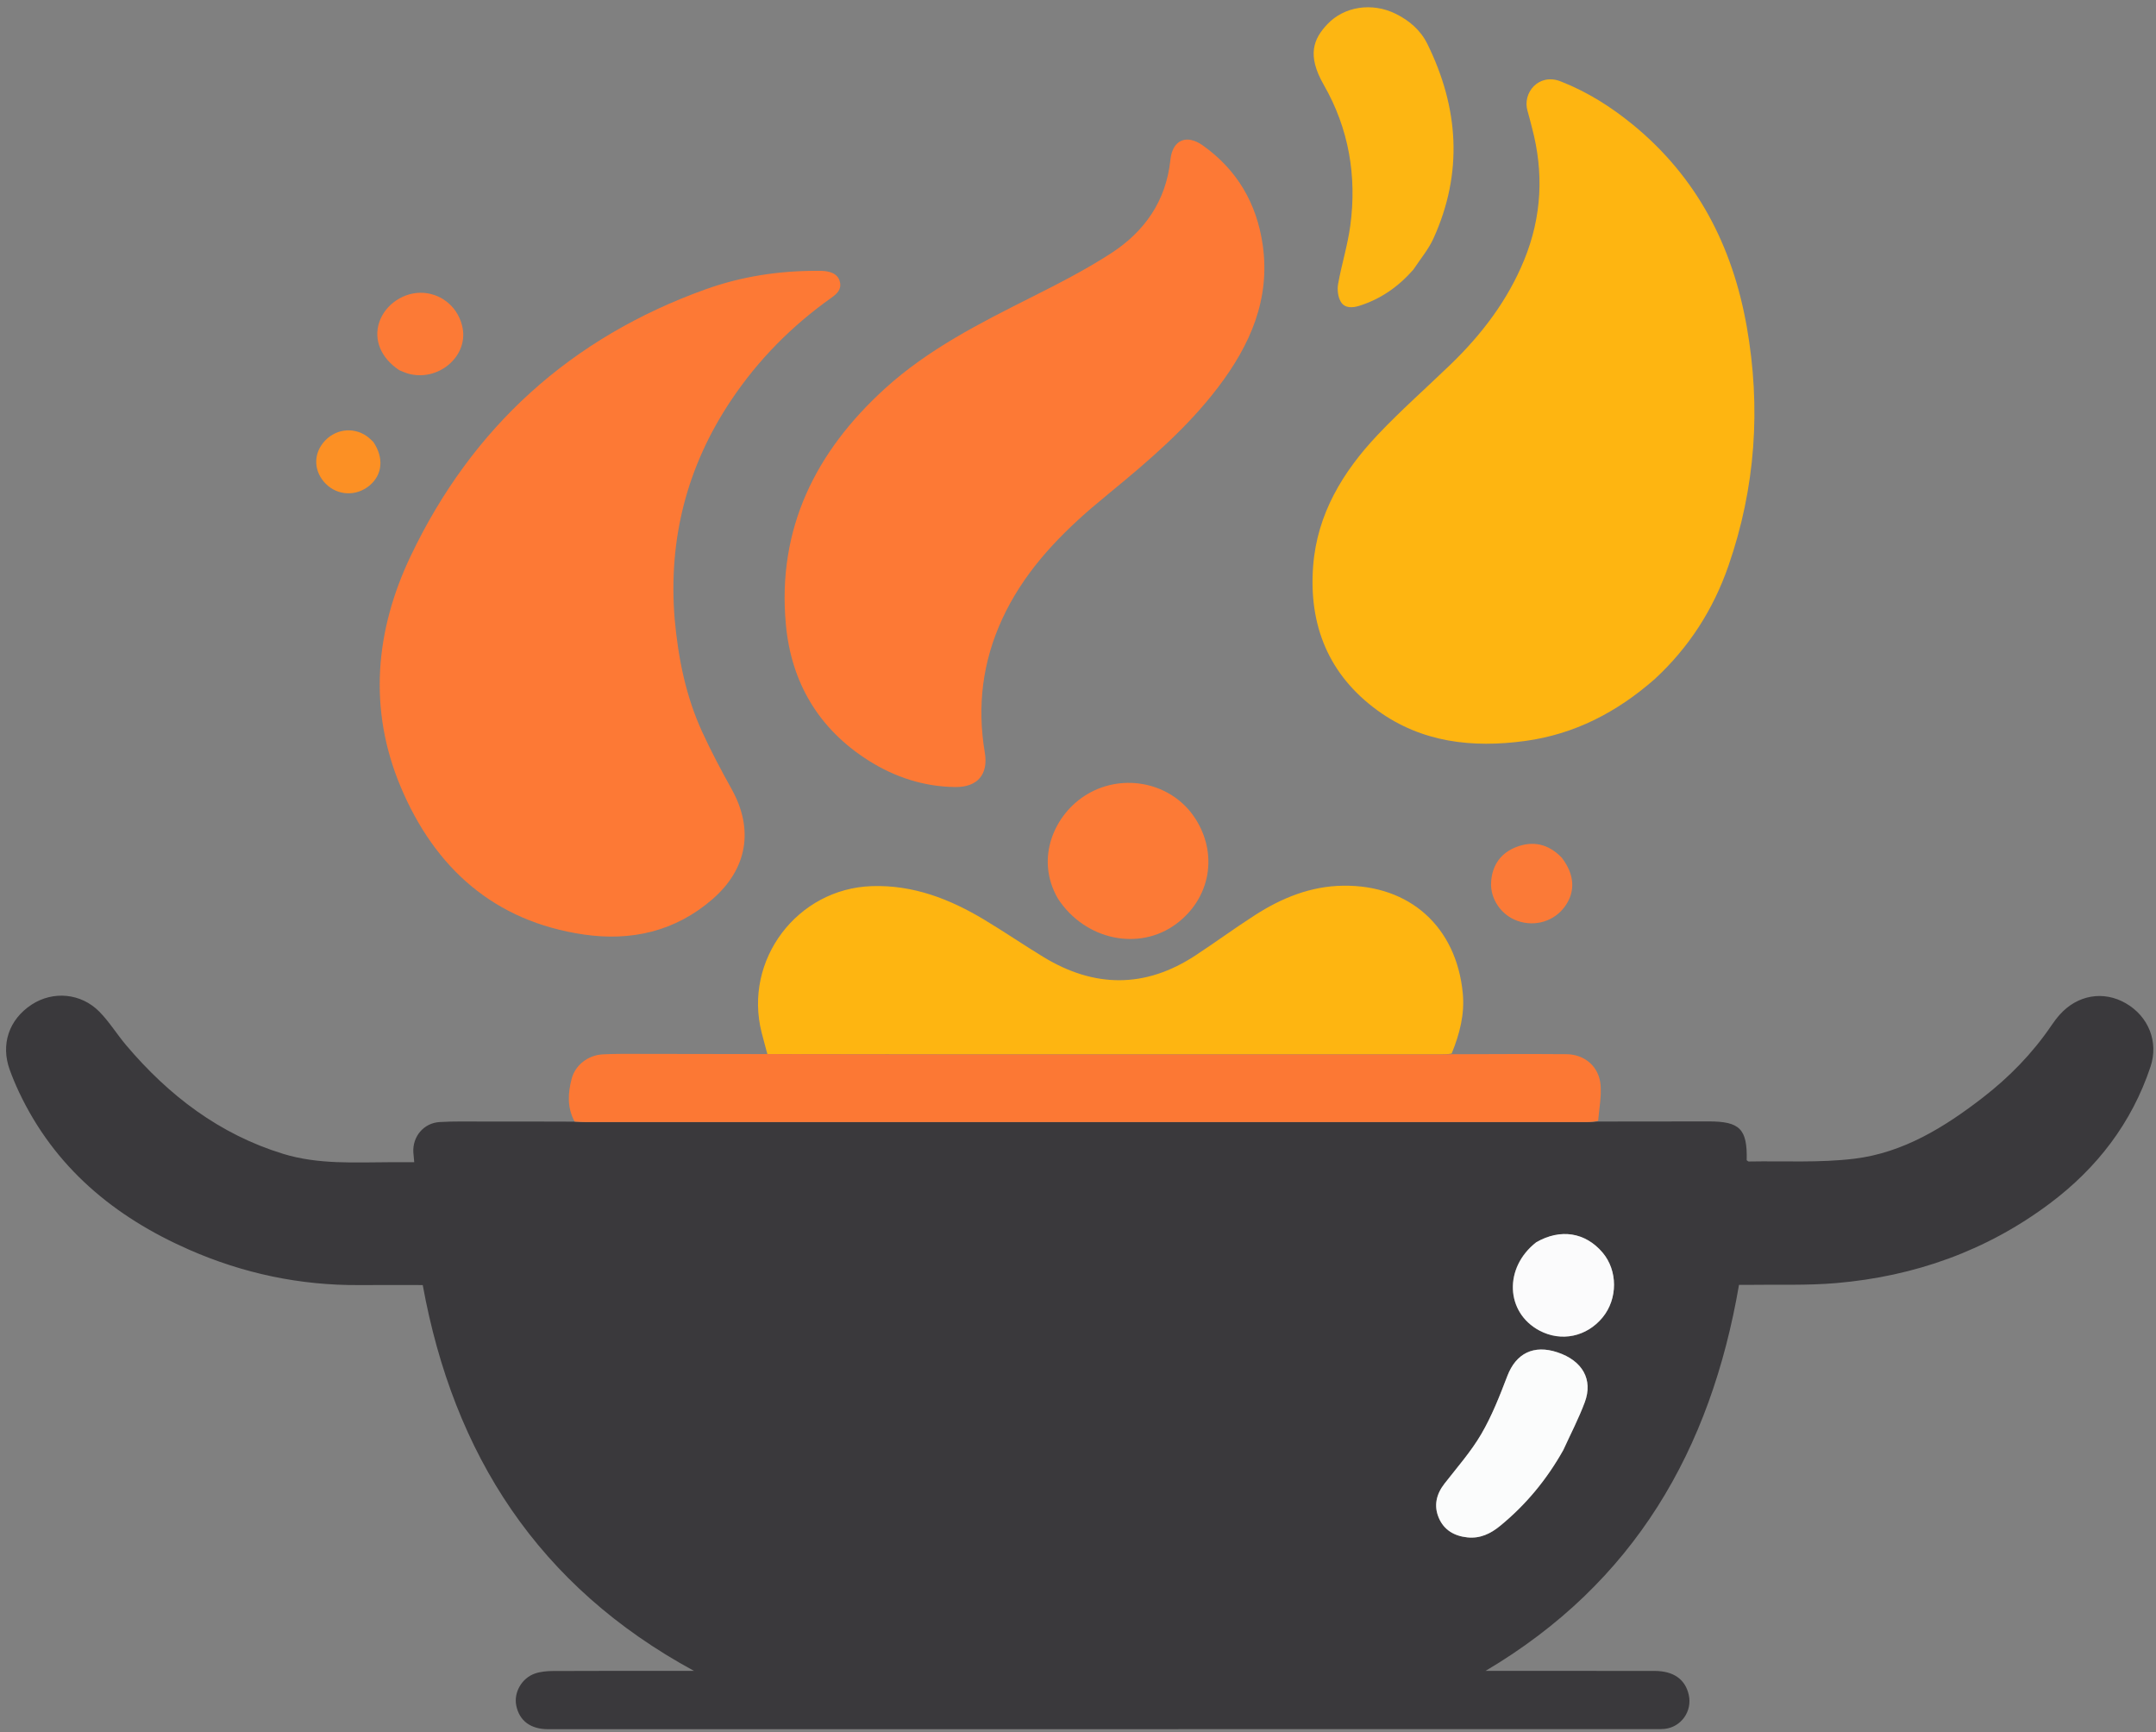 <svg version="1.1" id="Layer_1" xmlns="http://www.w3.org/2000/svg" xmlns:xlink="http://www.w3.org/1999/xlink" x="0px" y="0px"
	 width="100%" viewBox="0 0 1180 948" xml:space="preserve">
<rect x="0" y="0" width="1180" height="948" fill="#808080" stroke="none"/>
<path fill="#3A393C" opacity="1" stroke="none" 
	d="
M874.581,613.721 
	C894.745,613.702 914.909,613.706 935.073,613.658 
	C952.234,613.617 956.396,617.79 955.982,634.894 
	C956.319,635.112 956.717,635.595 957.106,635.588 
	C976.386,635.231 995.854,636.384 1014.899,634.064 
	C1041.692,630.8 1064.255,616.833 1085.306,600.541 
	C1099.775,589.342 1112.397,576.396 1122.707,561.236 
	C1124.109,559.175 1125.609,557.154 1127.266,555.294 
	C1136.974,544.401 1151.239,541.955 1163.473,549.01 
	C1175.904,556.178 1181.536,570.128 1176.997,583.719 
	C1166.691,614.575 1147.699,639.21 1121.853,658.569 
	C1087.23,684.503 1047.888,698.419 1005.035,702.121 
	C988.986,703.508 972.758,702.836 956.611,703.095 
	C954.974,703.122 953.335,703.099 951.773,703.099 
	C936.282,793.382 894.554,866.118 813.061,914.323 
	C816.242,914.323 818.145,914.323 820.047,914.323 
	C848.545,914.329 877.042,914.309 905.54,914.354 
	C915.927,914.37 922.332,918.907 924.265,927.399 
	C926.314,936.398 920.12,945.144 910.977,946.087 
	C909.326,946.258 907.647,946.197 905.982,946.197 
	C703.998,946.217 502.015,946.234 300.031,946.245 
	C290.38,946.245 284.226,941.647 282.544,933.255 
	C281.13,926.201 285.519,918.288 292.769,915.787 
	C295.837,914.728 299.291,914.42 302.572,914.403 
	C326.403,914.284 350.234,914.326 374.066,914.317 
	C375.518,914.316 376.969,914.317 379.796,914.317 
	C294.563,868.038 248.259,795.932 231.37,703.205 
	C219.87,703.205 208.255,703.139 196.641,703.217 
	C164.182,703.436 133.111,696.858 103.451,683.831 
	C62.462,665.829 29.77,638.742 10.337,597.455 
	C8.496,593.545 6.83,589.536 5.349,585.476 
	C0.264,571.526 4.88,557.886 17.313,549.746 
	C28.992,542.101 44.362,543.387 54.454,553.684 
	C59.895,559.235 64.033,566.038 69.082,572.003 
	C92.359,599.501 120.082,620.684 154.952,631.399 
	C174.249,637.328 194.178,636.025 213.976,635.972 
	C218.093,635.96 222.209,635.97 226.708,635.97 
	C226.48,633.476 226.307,632.041 226.225,630.601 
	C225.73,621.951 231.87,614.529 240.632,614 
	C248.603,613.519 256.618,613.736 264.614,613.722 
	C280.779,613.694 296.944,613.719 314.021,613.784 
	C316.93,613.908 318.926,614.024 320.923,614.024 
	C503.485,614.029 686.047,614.025 868.61,614.009 
	C870.6,614.008 872.591,613.821 874.581,613.721 
M855.76,793.254 
	C859.667,784.627 864.06,776.182 867.363,767.331 
	C872.007,754.89 866.064,744.582 852.443,740.026 
	C839.396,735.663 829.722,740.577 824.987,752.94 
	C820.837,763.772 816.563,774.73 810.744,784.699 
	C805.088,794.388 797.5,802.97 790.567,811.887 
	C786.084,817.652 784.635,823.936 787.462,830.588 
	C790.299,837.263 795.95,840.545 803.139,841.288 
	C810.101,842.007 815.787,839.274 820.988,835.018 
	C835.071,823.493 846.48,809.74 855.76,793.254 
M840.555,679.949 
	C822.968,693.699 823.985,718.219 842.551,728.104 
	C854.461,734.444 868.435,731.526 877.145,720.88 
	C885.474,710.698 885.448,695.23 877.086,685.403 
	C867.686,674.357 854.106,672.142 840.555,679.949 
z"/>
<path fill="#FEB511" opacity="1" stroke="none" 
	d="
M905.617,371.633 
	C884.958,389.748 861.741,401.805 834.65,405.478 
	C805.865,409.38 778.141,406.327 754.005,388.827 
	C727.248,369.426 716.168,342.19 718.705,309.601 
	C720.917,281.181 734.998,258.073 754.028,237.941 
	C766.711,224.523 780.632,212.278 793.928,199.436 
	C810.994,182.952 825.142,164.409 834.201,142.254 
	C843.883,118.573 845.023,94.437 838.457,69.824 
	C837.642,66.768 836.923,63.683 836.022,60.652 
	C833.132,50.939 842.036,39.797 854.144,44.528 
	C868.758,50.238 881.763,58.463 893.805,68.335 
	C928.794,97.02 948.194,134.621 955.983,178.573 
	C963.861,223.033 960.838,266.808 946.01,309.575 
	C937.734,333.446 924.495,354.19 905.617,371.633 
z"/>
<path fill="#FD7935" opacity="1" stroke="none" 
	d="
M369.241,338.646 
	C371.191,360.295 375.378,380.979 384.268,400.4 
	C389.183,411.135 394.748,421.598 400.486,431.924 
	C412.658,453.827 409.057,475.418 389.994,492.009 
	C369.61,509.749 345.329,515.159 319.473,511.379 
	C270.574,504.23 238.041,475.101 219.331,430.656 
	C201.385,388.026 205.347,344.969 224.82,304.148 
	C258.419,233.716 312.47,184.769 386.182,158.314 
	C406.054,151.182 426.816,148.061 447.994,148.206 
	C449.159,148.214 450.336,148.196 451.487,148.344 
	C455.339,148.841 458.779,150.166 459.722,154.406 
	C460.625,158.472 457.997,160.831 454.99,162.966 
	C433.297,178.366 414.861,196.995 400.08,219.126 
	C375.984,255.203 365.71,294.916 369.241,338.646 
z"/>
<path fill="#FD7935" opacity="1" stroke="none" 
	d="
M597.181,278.177 
	C577.074,295.542 559.652,314.58 548.516,338.732 
	C537.722,362.141 534.719,386.451 538.998,411.831 
	C541.001,423.714 535.042,430.806 522.852,430.678 
	C505.813,430.5 489.993,425.377 475.64,416.353 
	C448.076,399.023 432.984,373.437 430.088,341.466 
	C425.352,289.184 446.406,247.088 484.378,212.588 
	C507.94,191.181 536.066,176.947 564.239,162.781 
	C579.088,155.314 593.992,147.72 607.92,138.713 
	C626.31,126.821 638.201,110.131 640.568,87.454 
	C641.707,76.539 649.376,73.258 658.299,79.583 
	C677.092,92.904 687.853,111.393 691.094,134.034 
	C695.348,163.752 684.192,188.861 666.703,211.877 
	C649.93,233.95 629.08,251.843 607.805,269.3 
	C604.329,272.153 600.892,275.053 597.181,278.177 
z"/>
<path fill="#FEB511" opacity="1" stroke="none" 
	d="
M420.019,576.878 
	C418.955,572.912 417.842,568.959 416.835,564.979 
	C406.807,525.321 436.314,486.245 477.181,484.901 
	C499.697,484.16 519.669,491.874 538.519,503.174 
	C549.513,509.765 560.116,517.006 571.065,523.675 
	C598.92,540.641 626.748,540.903 654.254,522.85 
	C665.25,515.634 675.865,507.832 686.932,500.731 
	C701.58,491.332 717.367,484.904 735.108,484.672 
	C771.573,484.195 797.101,507.181 800.594,543.509 
	C801.69,554.903 798.954,565.614 794.511,576.516 
	C792.094,576.949 790.097,576.999 788.1,576.999 
	C697.536,577.001 606.972,577.009 516.408,576.992 
	C484.278,576.986 452.149,576.918 420.019,576.878 
z"/>
<path fill="#FC7834" opacity="1" stroke="none" 
	d="
M419.548,576.813 
	C452.149,576.918 484.278,576.986 516.408,576.992 
	C606.972,577.009 697.536,577.001 788.1,576.999 
	C790.097,576.999 792.094,576.949 794.555,576.893 
	C815.766,576.845 836.515,576.695 857.261,576.867 
	C867.425,576.951 875.223,583.74 876.023,593.83 
	C876.522,600.129 875.25,606.569 874.677,613.333 
	C872.591,613.821 870.6,614.008 868.61,614.009 
	C686.047,614.025 503.485,614.029 320.923,614.024 
	C318.926,614.024 316.93,613.908 314.49,613.732 
	C310.285,606.006 310.83,598.089 312.888,590.271 
	C314.839,582.855 321.82,577.406 329.81,576.969 
	C336.939,576.579 344.1,576.71 351.247,576.706 
	C373.856,576.696 396.466,576.731 419.548,576.813 
z"/>
<path fill="#FDB612" opacity="1" stroke="none" 
	d="
M773.55,147.532 
	C765.355,156.9 755.757,163.56 744.197,167.271 
	C740.309,168.519 736.009,168.838 733.811,165.089 
	C732.255,162.435 731.807,158.471 732.364,155.361 
	C734.267,144.732 737.551,134.32 739.007,123.647 
	C742.721,96.418 738.196,70.271 724.524,46.454 
	C715.142,30.11 718.956,21.255 726.384,13.339 
	C735.662,3.453 750.932,1.212 763.758,7.493 
	C771.313,11.192 777.521,16.534 781.226,24.063 
	C798.419,58.997 800.856,94.565 784.537,130.502 
	C781.82,136.484 777.411,141.697 773.55,147.532 
z"/>
<path fill="#FC7A36" opacity="1" stroke="none" 
	d="
M579.077,491.847 
	C566.171,469.79 577.083,445.211 595.159,434.54 
	C615.15,422.739 641.341,428.414 653.921,447.494 
	C666.876,467.142 662.583,491.608 643.726,505.595 
	C623.44,520.641 593.943,514.5 579.077,491.847 
z"/>
<path fill="#FC7A36" opacity="1" stroke="none" 
	d="
M218.584,202.605 
	C208.51,195.999 204.392,186.007 207.539,176.409 
	C210.806,166.447 221.368,159.458 231.947,160.259 
	C242.586,161.064 251.218,168.9 253.204,179.555 
	C256.119,195.192 239.861,208.905 223.586,204.503 
	C221.99,204.071 220.467,203.369 218.584,202.605 
z"/>
<path fill="#FB7A37" opacity="1" stroke="none" 
	d="
M854.734,469.31 
	C861.769,478.392 862.364,487.712 856.658,495.799 
	C850.803,504.099 840.262,507.363 830.49,503.902 
	C821.673,500.779 815.527,491.955 816.095,482.674 
	C816.655,473.52 821.344,466.798 829.818,463.518 
	C839.007,459.96 847.482,461.766 854.734,469.31 
z"/>
<path fill="#FC9024" opacity="1" stroke="none" 
	d="
M204.298,241.796 
	C210.239,250.492 209.319,259.844 202.209,265.725 
	C194.969,271.714 184.779,271.285 178.272,264.716 
	C171.857,258.239 171.326,249.062 176.968,242.179 
	C182.953,234.878 192.992,233.344 200.655,238.614 
	C201.877,239.454 202.929,240.54 204.298,241.796 
z"/>
<path fill="#FBFCFC" opacity="1" stroke="none" 
	d="
M855.561,793.563 
	C846.48,809.74 835.071,823.493 820.988,835.018 
	C815.787,839.274 810.101,842.007 803.139,841.288 
	C795.95,840.545 790.299,837.263 787.462,830.588 
	C784.635,823.936 786.084,817.652 790.567,811.887 
	C797.5,802.97 805.088,794.388 810.744,784.699 
	C816.563,774.73 820.837,763.772 824.987,752.94 
	C829.722,740.577 839.396,735.663 852.443,740.026 
	C866.064,744.582 872.007,754.89 867.363,767.331 
	C864.06,776.182 859.667,784.627 855.561,793.563 
z"/>
<path fill="#FBFBFC" opacity="1" stroke="none" 
	d="
M840.857,679.746 
	C854.106,672.142 867.686,674.357 877.086,685.403 
	C885.448,695.23 885.474,710.698 877.145,720.88 
	C868.435,731.526 854.461,734.444 842.551,728.104 
	C823.985,718.219 822.968,693.699 840.857,679.746 
z"/>
</svg>
